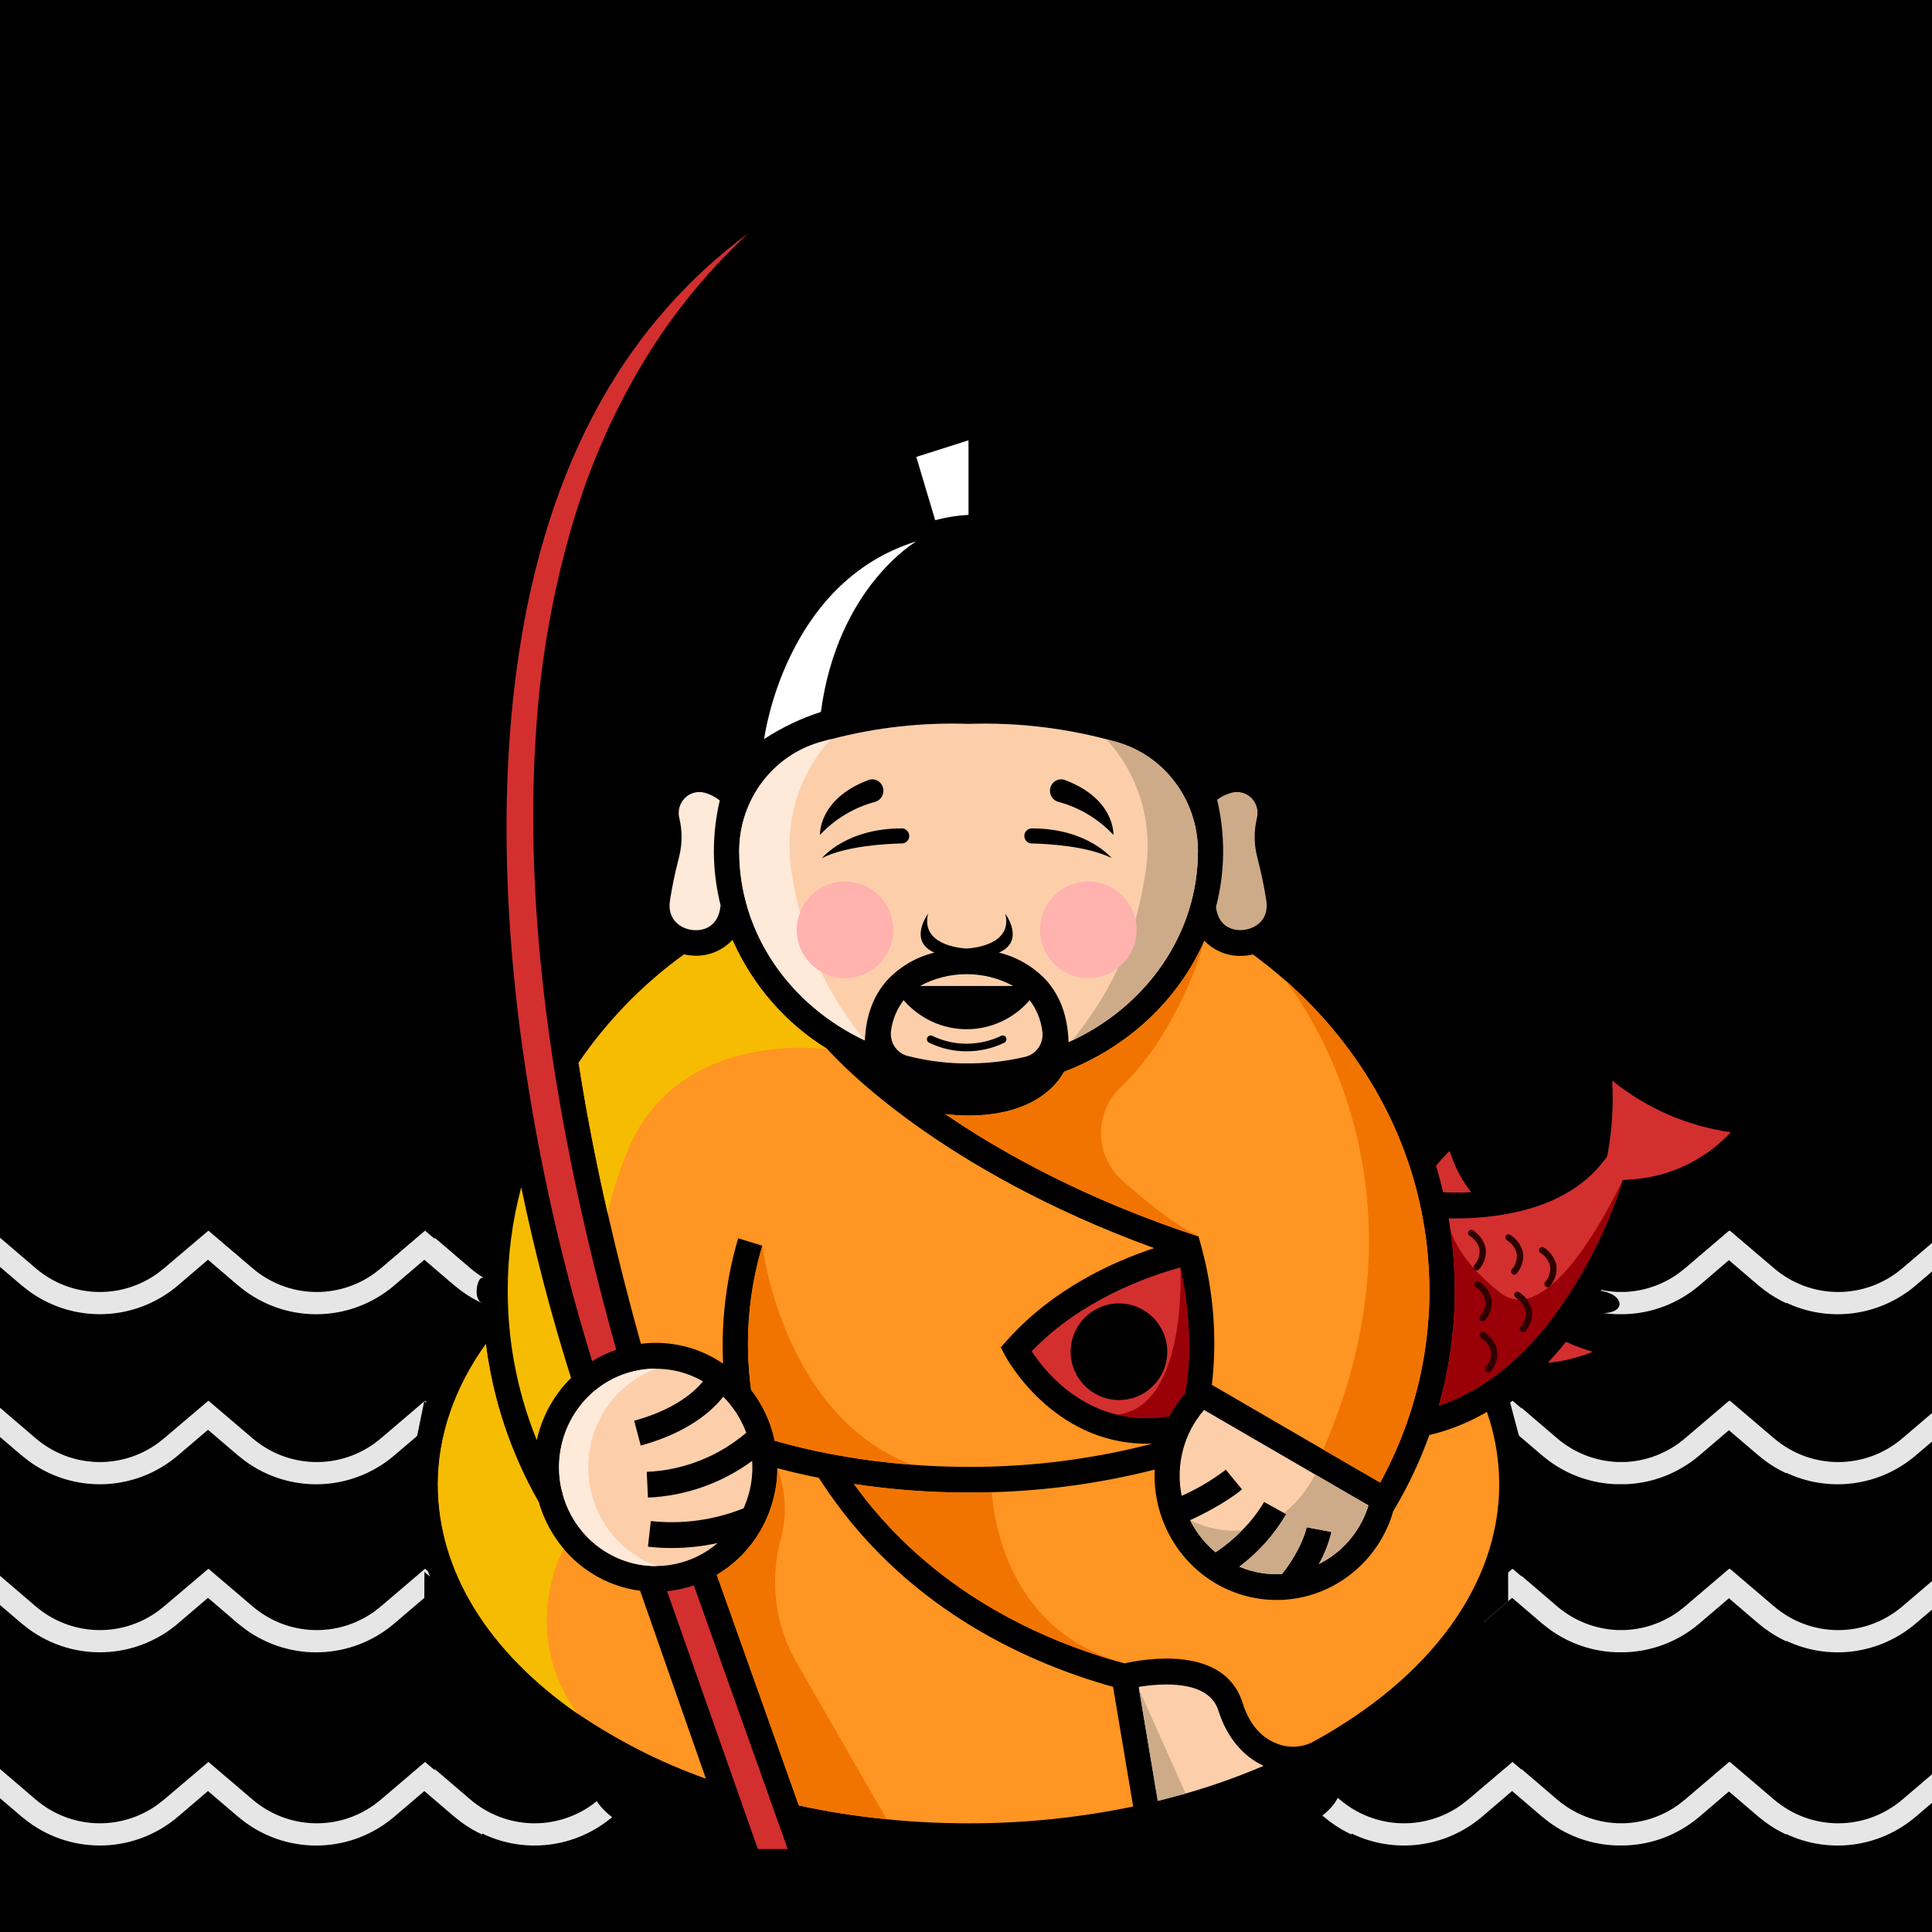 <svg xmlns="http://www.w3.org/2000/svg" width="40" height="40" viewBox="0 0 40 40"><g fill="none" fill-rule="evenodd"><rect width="40" height="40" fill="#000"/><path fill="#E6E6E6" fill-rule="nonzero" d="M32.076,37.729 L31.924,37.61 L31.306,37.081 L30.688,37.61 C29.917,38.267 28.857,38.384 27.983,37.961 L27.981,38.001 L27.981,37.981 C27.825,37.909 27.677,37.82 27.538,37.717 L27.403,37.61 L26.785,37.082 L26.167,37.61 C25.278,38.368 24.006,38.408 23.076,37.729 L22.924,37.61 L22.306,37.081 L21.688,37.61 C20.917,38.267 19.857,38.384 18.983,37.961 L18.981,38.001 L18.981,37.981 C18.825,37.909 18.677,37.82 18.538,37.717 L18.403,37.61 L17.785,37.082 L17.167,37.61 C16.278,38.368 15.006,38.408 14.076,37.729 L13.924,37.61 L13.306,37.081 L12.688,37.61 C11.917,38.267 10.857,38.384 9.983,37.961 L9.981,38.001 L9.981,37.981 C9.825,37.909 9.677,37.82 9.538,37.717 L9.403,37.61 L8.785,37.082 L8.167,37.61 C7.278,38.368 6.006,38.408 5.076,37.729 L4.924,37.61 L4.306,37.081 L3.688,37.61 C2.799,38.367 1.527,38.407 0.597,37.729 L0.445,37.61 L0,37.23 L0,36.625 L0.737,37.256 C1.462,37.875 2.498,37.912 3.26,37.365 L3.399,37.256 L4.315,36.479 L5.227,37.256 C5.952,37.875 6.988,37.912 7.75,37.365 L7.889,37.256 L8.8,36.479 L9,36.65 L9,36.625 L9.737,37.256 C10.462,37.875 11.498,37.912 12.26,37.365 L12.399,37.256 L13.315,36.479 L14.227,37.256 C14.952,37.875 15.988,37.912 16.75,37.365 L16.889,37.256 L17.8,36.479 L18,36.65 L18,36.625 L18.737,37.256 C19.462,37.875 20.498,37.912 21.26,37.365 L21.399,37.256 L22.315,36.479 L23.227,37.256 C23.952,37.875 24.988,37.912 25.75,37.365 L25.889,37.256 L26.8,36.479 L27,36.65 L27,36.625 L27.737,37.256 C28.462,37.875 29.498,37.912 30.26,37.365 L30.399,37.256 L31.315,36.479 L31.499,36.636 L31.5,36.625 L32.237,37.256 C32.599,37.565 33.04,37.729 33.485,37.748 L33.642,37.748 C34.031,37.732 34.417,37.604 34.75,37.365 L34.889,37.256 L35.8,36.479 L35.807,36.486 L35.815,36.479 L36.727,37.256 C37.497,37.914 38.619,37.914 39.389,37.256 L39.389,37.256 L40.3,36.479 L40.285,37.082 L39.667,37.61 C38.902,38.262 37.853,38.383 36.983,37.971 L36.981,38.033 L36.981,37.981 C36.825,37.909 36.677,37.82 36.538,37.717 L36.403,37.61 L35.795,37.09 L35.188,37.61 C34.743,37.989 34.203,38.188 33.658,38.208 L33.455,38.208 C32.97,38.19 32.489,38.031 32.076,37.729 Z M32.076,33.729 L31.924,33.61 L31.306,33.081 L30.688,33.61 C29.917,34.267 28.857,34.384 27.983,33.961 L27.981,34.001 L27.981,33.981 C27.825,33.909 27.677,33.82 27.538,33.717 L27.403,33.61 L26.785,33.082 L26.167,33.61 C25.278,34.368 24.006,34.408 23.076,33.729 L22.924,33.61 L22.306,33.081 L21.688,33.61 C20.917,34.267 19.857,34.384 18.983,33.961 L18.981,34.001 L18.981,33.981 C18.825,33.909 18.677,33.82 18.538,33.717 L18.403,33.61 L17.785,33.082 L17.167,33.61 C16.278,34.368 15.006,34.408 14.076,33.729 L13.924,33.61 L13.306,33.081 L12.688,33.61 C11.917,34.267 10.857,34.384 9.983,33.961 L9.981,34.001 L9.981,33.981 C9.825,33.909 9.677,33.82 9.538,33.717 L9.403,33.61 L8.785,33.082 L8.167,33.61 C7.278,34.368 6.006,34.408 5.076,33.729 L4.924,33.61 L4.306,33.081 L3.688,33.61 C2.799,34.367 1.527,34.407 0.597,33.729 L0.445,33.61 L0,33.23 L0,32.625 L0.737,33.256 C1.462,33.875 2.498,33.912 3.26,33.365 L3.399,33.256 L4.315,32.479 L5.227,33.256 C5.952,33.875 6.988,33.912 7.75,33.365 L7.889,33.256 L8.8,32.479 L9,32.65 L9,32.625 L9.737,33.256 C10.462,33.875 11.498,33.912 12.26,33.365 L12.399,33.256 L13.315,32.479 L14.227,33.256 C14.952,33.875 15.988,33.912 16.75,33.365 L16.889,33.256 L17.8,32.479 L18,32.65 L18,32.625 L18.737,33.256 C19.462,33.875 20.498,33.912 21.26,33.365 L21.399,33.256 L22.315,32.479 L23.227,33.256 C23.952,33.875 24.988,33.912 25.75,33.365 L25.889,33.256 L26.8,32.479 L27,32.65 L27,32.625 L27.737,33.256 C28.462,33.875 29.498,33.912 30.26,33.365 L30.399,33.256 L31.315,32.479 L31.499,32.636 L31.5,32.625 L32.237,33.256 C32.599,33.565 33.04,33.729 33.485,33.748 L33.642,33.748 C34.031,33.732 34.417,33.604 34.75,33.365 L34.889,33.256 L35.8,32.479 L35.807,32.486 L35.815,32.479 L36.727,33.256 C37.497,33.914 38.619,33.914 39.389,33.256 L39.389,33.256 L40.3,32.479 L40.285,33.082 L39.667,33.61 C38.902,34.262 37.853,34.383 36.983,33.971 L36.981,34.033 L36.981,33.981 C36.825,33.909 36.677,33.82 36.538,33.717 L36.403,33.61 L35.795,33.09 L35.188,33.61 C34.743,33.989 34.203,34.188 33.658,34.208 L33.455,34.208 C32.97,34.19 32.489,34.031 32.076,33.729 Z M32.076,30.25 L31.924,30.13 L31.306,29.602 L30.688,30.13 C29.917,30.788 28.857,30.905 27.983,30.482 L27.981,30.522 L27.981,30.502 C27.825,30.429 27.677,30.341 27.538,30.238 L27.403,30.13 L26.785,29.603 L26.167,30.13 C25.278,30.889 24.006,30.928 23.076,30.25 L22.924,30.13 L22.306,29.602 L21.688,30.13 C20.917,30.788 19.857,30.905 18.983,30.482 L18.981,30.522 L18.981,30.502 C18.825,30.429 18.677,30.341 18.538,30.238 L18.403,30.13 L17.785,29.603 L17.167,30.13 C16.278,30.889 15.006,30.928 14.076,30.25 L13.924,30.13 L13.306,29.602 L12.688,30.13 C11.917,30.788 10.857,30.905 9.983,30.482 L9.981,30.522 L9.981,30.502 C9.825,30.429 9.677,30.341 9.538,30.238 L9.403,30.13 L8.785,29.603 L8.167,30.13 C7.278,30.889 6.006,30.928 5.076,30.25 L4.924,30.13 L4.306,29.602 L3.688,30.13 C2.799,30.888 1.527,30.928 0.597,30.25 L0.445,30.13 L0,29.751 L0,29.146 L0.737,29.777 C1.462,30.396 2.498,30.433 3.26,29.886 L3.399,29.777 L4.315,29 L5.227,29.777 C5.952,30.396 6.988,30.433 7.75,29.886 L7.889,29.777 L8.8,29 L9,29.171 L9,29.146 L9.737,29.777 C10.462,30.396 11.498,30.433 12.26,29.886 L12.399,29.777 L13.315,29 L14.227,29.777 C14.952,30.396 15.988,30.433 16.75,29.886 L16.889,29.777 L17.8,29 L18,29.171 L18,29.146 L18.737,29.777 C19.462,30.396 20.498,30.433 21.26,29.886 L21.399,29.777 L22.315,29 L23.227,29.777 C23.952,30.396 24.988,30.433 25.75,29.886 L25.889,29.777 L26.8,29 L27,29.171 L27,29.146 L27.737,29.777 C28.462,30.396 29.498,30.433 30.26,29.886 L30.399,29.777 L31.315,29 L31.499,29.157 L31.5,29.146 L32.237,29.777 C32.599,30.086 33.04,30.25 33.485,30.269 L33.642,30.269 C34.031,30.253 34.417,30.125 34.75,29.886 L34.889,29.777 L35.8,29 L35.807,29.007 L35.815,29 L36.727,29.777 C37.497,30.435 38.619,30.435 39.389,29.777 L39.389,29.777 L40.3,29 L40.285,29.603 L39.667,30.13 C38.902,30.783 37.853,30.903 36.983,30.492 L36.981,30.554 L36.981,30.502 C36.825,30.429 36.677,30.341 36.538,30.238 L36.403,30.13 L35.795,29.611 L35.188,30.13 C34.743,30.509 34.203,30.709 33.658,30.729 L33.455,30.729 C32.97,30.711 32.489,30.552 32.076,30.25 Z M32.076,26.729 L31.924,26.61 L31.306,26.081 L30.688,26.61 C29.917,27.267 28.857,27.384 27.983,26.961 L27.981,27.001 L27.981,26.981 C27.825,26.909 27.677,26.82 27.538,26.717 L27.403,26.61 L26.785,26.082 L26.167,26.61 C25.278,27.368 24.006,27.408 23.076,26.729 L22.924,26.61 L22.306,26.081 L21.688,26.61 C20.917,27.267 19.857,27.384 18.983,26.961 L18.981,27.001 L18.981,26.981 C18.825,26.909 18.677,26.82 18.538,26.717 L18.403,26.61 L17.785,26.082 L17.167,26.61 C16.278,27.368 15.006,27.408 14.076,26.729 L13.924,26.61 L13.306,26.081 L12.688,26.61 C11.917,27.267 10.857,27.384 9.983,26.961 L9.981,27.001 L9.981,26.981 C9.825,26.909 9.677,26.82 9.538,26.717 L9.403,26.61 L8.785,26.082 L8.167,26.61 C7.278,27.368 6.006,27.408 5.076,26.729 L4.924,26.61 L4.306,26.081 L3.688,26.61 C2.799,27.367 1.527,27.407 0.597,26.729 L0.445,26.61 L0,26.23 L0,25.625 L0.737,26.256 C1.462,26.875 2.498,26.912 3.26,26.365 L3.399,26.256 L4.315,25.479 L5.227,26.256 C5.952,26.875 6.988,26.912 7.75,26.365 L7.889,26.256 L8.8,25.479 L9,25.65 L9,25.625 L9.737,26.256 C10.462,26.875 11.498,26.912 12.26,26.365 L12.399,26.256 L13.315,25.479 L14.227,26.256 C14.952,26.875 15.988,26.912 16.75,26.365 L16.889,26.256 L17.8,25.479 L18,25.65 L18,25.625 L18.737,26.256 C19.462,26.875 20.498,26.912 21.26,26.365 L21.399,26.256 L22.315,25.479 L23.227,26.256 C23.952,26.875 24.988,26.912 25.75,26.365 L25.889,26.256 L26.8,25.479 L27,25.65 L27,25.625 L27.737,26.256 C28.462,26.875 29.498,26.912 30.26,26.365 L30.399,26.256 L31.315,25.479 L31.499,25.636 L31.5,25.625 L32.237,26.256 C32.599,26.565 33.04,26.729 33.485,26.748 L33.642,26.748 C34.031,26.732 34.417,26.604 34.75,26.365 L34.889,26.256 L35.8,25.479 L35.807,25.486 L35.815,25.479 L36.727,26.256 C37.497,26.914 38.619,26.914 39.389,26.256 L39.389,26.256 L40.3,25.479 L40.285,26.082 L39.667,26.61 C38.902,27.262 37.853,27.383 36.983,26.971 L36.981,27.033 L36.981,26.981 C36.825,26.909 36.677,26.82 36.538,26.717 L36.403,26.61 L35.795,26.09 L35.188,26.61 C34.743,26.989 34.203,27.188 33.658,27.208 L33.455,27.208 C32.97,27.19 32.489,27.031 32.076,26.729 Z"/><g fill-rule="nonzero" transform="translate(8.534 2)"><path fill="#000" d="M24.606,24.724 C24.942,24.157 25.223,23.558 25.447,22.935 C25.862,22.888 26.267,22.769 26.643,22.581 C27.199,22.308 27.674,21.89 28.023,21.371 L28.249,20.994 C28.249,20.994 26.076,21.157 24.255,19.241 C24.305,19.799 24.325,20.245 24.326,20.597 C24.326,20.762 24.326,20.912 24.32,21.053 C24.32,21.076 24.32,21.098 24.32,21.118 C24.308,21.317 24.286,21.514 24.253,21.71 C24.253,21.713 24.253,21.715 24.253,21.718 C23.924,22.143 23.403,22.431 22.708,22.581 C22.674,22.589 22.64,22.595 22.605,22.603 L22.576,22.581 C22.021,22.167 21.904,21.359 21.903,21.351 L21.856,20.995 L21.536,21.144 C21.334,21.25 21.153,21.393 21.001,21.565 C20.361,19.94 19.295,18.527 17.918,17.481 C18.153,17.249 18.26,16.912 18.204,16.583 C18.159,16.28 18.098,15.98 18.021,15.684 L18,15.597 C17.957,15.422 17.957,15.238 18,15.062 C18.08,14.728 17.98,14.376 17.737,14.137 C17.495,13.898 17.147,13.808 16.822,13.901 C16.715,13.932 16.611,13.976 16.513,14.031 C16.482,13.947 16.449,13.862 16.413,13.779 C16.292,13.106 15.522,9.565 12.664,8.804 L13.169,7.154 L11.526,6.524 L9.882,7.154 L10.383,8.788 C7.285,9.521 6.706,13.177 6.629,13.801 C6.596,13.88 6.564,13.958 6.535,14.037 C6.432,13.978 6.322,13.932 6.208,13.899 C5.884,13.806 5.535,13.896 5.293,14.135 C5.051,14.374 4.951,14.726 5.031,15.06 C5.073,15.236 5.073,15.42 5.031,15.596 L5.01,15.682 C4.934,15.978 4.872,16.278 4.827,16.581 C4.77,16.915 4.881,17.255 5.121,17.488 C4.982,17.594 4.845,17.704 4.713,17.818 C4.605,16.707 4.105,15.674 3.305,14.913 C4.384,13.711 4.924,12.488 4.905,11.273 C4.885,10.436 4.603,9.626 4.101,8.963 C5.26,8.68 6.119,8.096 6.655,7.235 C7.471,5.92 7.311,4.324 7.18,3.609 C9.433,3.81 10.756,3.021 11.478,2.3 C11.978,1.812 12.347,1.202 12.55,0.527 L12.473,0 C12.456,0 12.295,0.025 12.026,0.088 C8.12,0.909 5.25,2.892 3.491,5.985 C2.449,7.817 1.792,10.05 1.545,12.621 C1.348,14.671 1.404,16.934 1.715,19.356 C1.812,20.118 1.93,20.848 2.056,21.534 C1.694,22.467 1.493,23.457 1.463,24.461 C1.362,24.401 1.239,24.885 1.447,24.981 L1.447,25.053 C0.943,25.636 0.55,26.311 0.289,27.042 L0.25,27.009 L0.098,27.75 C0.033,28.074 0,28.405 0,28.737 C0.001,29.39 0.126,30.036 0.368,30.641 L0.253,30.543 L0.251,31.148 L0.869,31.676 C0.889,31.693 0.909,31.709 0.93,31.724 C1.19,32.114 1.487,32.477 1.816,32.808 C2.514,33.508 3.31,34.097 4.179,34.557 C4.193,34.566 4.208,34.573 4.222,34.58 L4.145,34.587 L3.836,34.851 C3.314,35.297 4.879,37 11.465,37 C18.051,37 19.637,35.293 19.114,34.851 L18.805,34.588 L18.834,34.573 L18.842,34.568 C18.85,34.565 18.858,34.561 18.865,34.556 C18.88,34.549 18.895,34.54 18.91,34.532 C19.369,34.281 19.794,34.009 20.182,33.719 C21.039,33.079 21.719,32.353 22.199,31.571 L22.691,31.151 L22.69,30.551 C22.909,29.973 23.022,29.358 23.023,28.738 C23.024,28.438 22.998,28.138 22.946,27.843 L22.738,27.064 C22.724,27.023 22.709,26.982 22.694,26.941 C22.765,26.888 22.835,26.834 22.904,26.778 C22.945,26.778 22.993,26.778 23.05,26.778 C23.537,26.778 24.586,26.699 25.271,26.084 L25.667,25.728 L25.158,25.621 C24.835,25.556 24.519,25.464 24.211,25.345 C24.257,25.278 24.303,25.211 24.347,25.145 C25.123,25.332 25.196,24.818 24.606,24.724 Z M11.953,0.655 C11.759,1.129 11.473,1.558 11.113,1.916 C10.233,2.793 9.006,3.187 7.458,3.093 C8.229,2.408 9.086,1.833 10.007,1.382 C10.631,1.075 11.283,0.832 11.953,0.655 Z M6.687,3.846 C6.795,4.542 6.879,5.881 6.212,6.953 C5.753,7.692 5.007,8.191 3.99,8.442 C4.338,7.419 4.805,6.442 5.381,5.533 C5.765,4.931 6.202,4.366 6.687,3.846 Z M3.715,9.327 C4.13,9.893 4.363,10.577 4.381,11.284 C4.399,12.315 3.942,13.372 3.022,14.431 C3.054,12.57 3.285,10.868 3.715,9.327 Z M3.335,19.26 C3.155,17.976 3.051,16.682 3.023,15.384 C4.136,16.509 4.206,17.907 4.203,18.281 C3.892,18.586 3.602,18.913 3.335,19.259 L3.335,19.26 Z"/><g transform="translate(.532 2.825)"><path fill="#000" d="M3.769 31.8 3.615 31.813 3.686 31.755C3.71 31.772 3.74 31.786 3.769 31.8ZM1.138 32.34C1.007 32.282.882 32.209.765 32.123L.765 32.123C.882 32.209 1.007 32.281 1.138 32.34L1.138 32.34Z"/><polygon fill="#000" points="18.581 32.026 18.271 31.762 18.27 31.761 18.271 31.761"/><path fill="#D32F2F" d="M20.948,19.004 C21.043,19.315 21.194,19.604 21.394,19.858 C21.153,19.872 20.949,19.868 20.812,19.858 C20.77,19.678 20.721,19.497 20.665,19.314 C20.752,19.204 20.847,19.101 20.948,19.004 Z"/><path fill="#CDAB89" d="M16.133,11.733 C16.222,11.666 16.322,11.617 16.429,11.589 C16.575,11.547 16.731,11.587 16.84,11.694 C16.949,11.801 16.994,11.96 16.958,12.11 C16.895,12.369 16.895,12.639 16.958,12.898 L16.98,12.986 C17.052,13.264 17.109,13.546 17.153,13.83 C17.204,14.207 16.948,14.386 16.713,14.424 C16.478,14.463 16.181,14.373 16.116,13.999 C16.116,13.985 16.111,13.97 16.109,13.956 C16.299,13.228 16.307,12.464 16.133,11.732 L16.133,11.733 Z"/><path fill="#FF9522" d="M20.528,21.894 C20.528,22.025 20.528,22.162 20.518,22.31 C20.48,23.081 20.334,23.842 20.083,24.569 C19.929,25.019 19.736,25.454 19.509,25.87 L18.33,25.187 L16.025,23.847 C16.134,22.9 16.063,21.94 15.816,21.021 C15.807,20.983 15.796,20.942 15.786,20.908 C15.776,20.874 15.761,20.818 15.747,20.771 L15.747,20.771 L15.742,20.771 C13.425,20.01 11.694,19.053 10.503,18.239 C10.663,18.26 10.825,18.27 10.986,18.27 C12.381,18.27 12.85,17.578 12.962,17.365 C14.275,16.864 15.332,15.88 15.868,14.651 L15.868,14.651 C16.066,14.856 16.336,14.969 16.617,14.966 C16.677,14.966 16.736,14.961 16.794,14.952 C16.821,14.948 16.846,14.941 16.872,14.935 C17.103,15.104 17.326,15.282 17.54,15.47 L17.54,15.47 C18.747,16.53 19.65,17.878 20.125,19.347 C20.213,19.617 20.286,19.891 20.344,20.168 C20.466,20.735 20.528,21.314 20.528,21.894 L20.528,21.894 Z"/><path fill="#FCCFAA" d="M19.266,26.343 C19.251,26.394 19.233,26.443 19.214,26.493 C19.029,26.958 18.682,27.337 18.24,27.556 C18.358,27.349 18.446,27.125 18.5,26.892 L17.987,26.795 C17.987,26.799 17.899,27.227 17.477,27.763 C17.18,27.781 16.882,27.732 16.607,27.617 L16.593,27.611 C16.985,27.319 17.315,26.95 17.564,26.525 L17.517,26.499 L17.105,26.272 C16.978,26.487 16.825,26.684 16.649,26.859 C16.482,27.029 16.298,27.181 16.1,27.312 C15.881,27.131 15.702,26.905 15.574,26.649 C16.287,26.32 16.634,26.025 16.649,26.011 L16.313,25.604 C16.03,25.819 15.723,26.001 15.4,26.145 C15.27,25.511 15.442,24.851 15.863,24.367 L18.16,25.701 L19.266,26.343 Z"/><path fill="#D32F2F" d="M15.485,23.936 L15.467,24.022 C15.342,24.166 15.233,24.325 15.143,24.495 C14.784,24.557 14.417,24.546 14.062,24.464 C13.09,24.231 12.511,23.483 12.294,23.151 C13.311,22.094 14.671,21.608 15.37,21.417 C15.695,22.857 15.487,23.925 15.485,23.936 Z"/><path fill="#FCCFAA" d="M11.912 15.589 9.981 15.589C10.275 15.428 10.604 15.345 10.937 15.345L10.957 15.345C11.29 15.345 11.618 15.428 11.912 15.589L11.912 15.589ZM12.162 17.055C11.806 17.139 11.443 17.185 11.077 17.191L10.816 17.191C10.449 17.18 10.084 17.128 9.727 17.038 9.495 16.978 9.346 16.748 9.383 16.506 9.414 16.279 9.504 16.064 9.643 15.883 9.974 16.265 10.449 16.484 10.948 16.484 11.447 16.484 11.922 16.265 12.252 15.883 12.395 16.07 12.486 16.292 12.514 16.528 12.548 16.77 12.396 16.999 12.162 17.055Z"/><path fill="#FCCFAA" d="M15.736,12.777 L15.736,12.796 C15.736,14.53 14.641,16.04 13.057,16.753 C13.043,16.222 12.885,15.787 12.582,15.455 C12.318,15.18 11.983,14.987 11.616,14.898 C12.169,14.656 11.748,14.092 11.748,14.092 C11.902,14.728 11.107,14.801 10.968,14.812 C10.955,14.813 10.942,14.813 10.928,14.812 C10.79,14.803 9.995,14.728 10.149,14.092 C10.149,14.092 9.728,14.656 10.28,14.898 C9.913,14.986 9.578,15.18 9.315,15.455 C9.018,15.779 8.861,16.203 8.841,16.717 C7.296,15.989 6.24,14.509 6.24,12.796 L6.24,12.777 C6.249,11.734 6.932,10.822 7.916,10.54 C7.993,10.518 8.07,10.497 8.147,10.477 L8.147,10.477 C9.074,10.235 10.031,10.129 10.987,10.162 C12.024,10.127 13.06,10.255 14.06,10.54 C15.043,10.822 15.726,11.734 15.736,12.777 L15.736,12.777 Z"/><path fill="#FFE9D9" d="M4.803,13.831 C4.847,13.546 4.905,13.264 4.977,12.986 L4.998,12.899 C5.061,12.64 5.061,12.369 4.998,12.11 C4.962,11.96 5.007,11.802 5.116,11.695 C5.225,11.588 5.381,11.547 5.527,11.589 C5.639,11.621 5.744,11.674 5.836,11.747 C5.755,12.092 5.714,12.445 5.714,12.799 C5.714,13.178 5.761,13.555 5.854,13.922 L5.854,13.922 C5.849,13.95 5.845,13.976 5.841,14.001 C5.774,14.375 5.477,14.464 5.243,14.426 C5.009,14.388 4.752,14.208 4.803,13.831 Z"/><path fill="#FF9522" d="M14.674,25.065 L14.79,25.065 C13.547,25.388 12.269,25.549 10.987,25.545 C10.59,25.545 10.195,25.53 9.805,25.5 C9.228,25.457 8.654,25.38 8.086,25.27 L8.086,25.27 C7.709,25.197 7.338,25.108 6.974,25.003 C6.941,24.848 6.894,24.697 6.834,24.551 C6.745,24.336 6.628,24.134 6.485,23.951 C6.349,22.951 6.428,21.932 6.717,20.966 L6.217,20.813 C5.969,21.653 5.863,22.53 5.905,23.407 C5.764,23.312 5.614,23.231 5.458,23.166 C5.061,23.001 4.629,22.943 4.203,22.997 C3.945,22.072 3.716,21.17 3.515,20.291 C3.271,19.22 3.07,18.182 2.913,17.177 C3.508,16.306 4.247,15.547 5.097,14.934 C5.119,14.939 5.139,14.945 5.161,14.948 C5.219,14.957 5.279,14.962 5.338,14.963 C5.625,14.967 5.901,14.848 6.099,14.636 C6.514,15.574 7.199,16.361 8.062,16.893 C8.31,17.172 10.374,19.393 14.829,21.016 C13.988,21.293 12.733,21.856 11.778,22.931 L11.654,23.069 L11.74,23.235 C11.751,23.258 12.713,25.065 14.674,25.065 Z"/><path fill="#FCCFAA" d="M4.841,27.225 C5.161,27.225 5.48,27.19 5.793,27.122 C5.272,27.569 4.563,27.713 3.913,27.506 C3.263,27.299 2.761,26.768 2.582,26.097 L2.589,26.093 L2.572,26.063 C2.384,25.316 2.624,24.525 3.193,24.017 C3.762,23.51 4.562,23.373 5.262,23.663 C5.34,23.695 5.415,23.732 5.488,23.774 C5.312,23.992 4.906,24.358 4.064,24.59 L4.2,25.104 C5.18,24.834 5.675,24.389 5.908,24.092 C6.098,24.283 6.249,24.51 6.353,24.76 L6.384,24.839 C5.803,25.332 5.079,25.616 4.324,25.648 L4.349,26.181 C5.126,26.148 5.876,25.883 6.507,25.421 C6.527,25.729 6.478,26.037 6.363,26.323 C6.353,26.349 6.342,26.373 6.331,26.402 C5.72,26.647 5.061,26.738 4.408,26.667 L4.349,27.197 C4.512,27.216 4.676,27.226 4.841,27.225 Z"/><path fill="#D32F2F" d="M3.407,3.425 C4.167,2.078 5.198,0.91 6.433,0 C6.341,0.085 6.248,0.173 6.156,0.263 C6.141,0.274 6.127,0.287 6.115,0.302 C6.113,0.304 6.112,0.307 6.11,0.309 C5.472,0.942 4.904,1.645 4.418,2.406 C3.749,3.465 3.222,4.61 2.852,5.812 C2.847,5.826 2.813,5.938 2.808,5.954 C2.39,7.355 2.131,8.801 2.036,10.263 C1.774,13.924 2.332,18.249 3.692,23.12 C3.518,23.181 3.351,23.26 3.194,23.357 C2.5,21.102 1.998,18.791 1.694,16.448 C1.219,12.72 1.129,7.432 3.407,3.425 Z"/><path fill="#F6BC01" d="M1.726,19.755 C2.002,21.089 2.346,22.407 2.757,23.704 C2.402,24.053 2.156,24.501 2.047,24.992 C1.702,24.14 1.501,23.233 1.456,22.312 C1.449,22.162 1.446,22.025 1.446,21.894 C1.445,21.171 1.54,20.452 1.726,19.755 L1.726,19.755 Z"/><path fill="#FF9522" d="M5.549,32.001 C4.613,31.668 3.721,31.215 2.894,30.654 C1.058,29.383 0,27.705 0,25.909 C0,24.906 0.342,23.912 0.993,23.002 C1.14,24.158 1.512,25.271 2.088,26.277 C2.19,26.633 2.366,26.962 2.603,27.243 L2.603,27.243 C2.863,27.55 3.191,27.79 3.559,27.942 C3.761,28.025 3.972,28.082 4.187,28.11 L5.549,32.001 Z"/><path fill="#D32F2F" d="M7.243,33.458 L6.625,33.458 L4.745,28.119 C4.933,28.1 5.119,28.06 5.299,27.999 L7.243,33.458 Z"/><path fill="#FF9522" d="M14.395,32.577 C13.273,32.81 12.132,32.927 10.987,32.925 C10.415,32.925 9.849,32.897 9.292,32.841 C8.681,32.78 8.074,32.685 7.473,32.555 L5.774,27.78 C6.546,27.323 7.023,26.484 7.029,25.573 C7.312,25.648 7.597,25.713 7.886,25.772 L7.92,25.824 C9.595,28.409 12.107,29.575 13.979,30.1 L14.395,32.577 Z"/><path fill="#FCCFAA" d="M17.095,31.735 C16.569,31.96 16.03,32.151 15.482,32.308 C15.292,32.36 15.1,32.411 14.905,32.461 L14.519,30.157 L14.519,30.157 L14.511,30.1 C14.968,30.026 15.956,29.943 16.16,30.592 C16.33,31.131 16.66,31.534 17.095,31.735 Z"/><path fill="#FF9522" d="M21.974,25.909 C21.974,27.966 20.559,29.913 18.092,31.252 C17.86,31.361 17.595,31.368 17.359,31.27 C17.127,31.18 16.825,30.961 16.659,30.428 C16.278,29.215 14.587,29.529 14.217,29.613 L14.217,29.613 C12.518,29.15 10.224,28.132 8.616,25.9 C9.402,26.018 10.196,26.078 10.99,26.077 C11.151,26.077 11.312,26.077 11.472,26.069 C12.608,26.038 13.738,25.881 14.841,25.601 C14.782,26.855 15.618,27.97 16.819,28.24 C18.02,28.511 19.237,27.859 19.701,26.696 C19.731,26.617 19.757,26.543 19.778,26.465 L19.832,26.373 C20.108,25.901 20.341,25.403 20.527,24.886 C20.945,24.786 21.346,24.625 21.719,24.407 C21.887,24.889 21.973,25.397 21.974,25.909 Z"/><path fill="#D32F2F" d="M23.911 23.163C23.612 23.284 23.298 23.361 22.979 23.391 23.108 23.254 23.233 23.108 23.356 22.956 23.536 23.039 23.721 23.108 23.911 23.163L23.911 23.163ZM26.768 18.617C26.226 19.196 25.49 19.545 24.707 19.594L24.529 19.607 24.529 19.607 24.476 19.779C24.152 20.737 23.683 21.638 23.086 22.448 22.824 22.799 22.527 23.121 22.201 23.41L22.128 23.471C21.995 23.585 21.854 23.69 21.708 23.787 21.403 23.994 21.072 24.158 20.724 24.275 20.902 23.642 21.009 22.99 21.043 22.333 21.05 22.175 21.053 22.031 21.053 21.89 21.053 21.468 21.022 21.046 20.961 20.629L20.961 20.629C20.951 20.55 20.939 20.476 20.926 20.4 21.306 20.409 21.686 20.383 22.062 20.321 23.023 20.159 23.733 19.769 24.173 19.165L24.206 19.118 24.219 19.062C24.311 18.563 24.342 18.054 24.312 17.548 25.023 18.121 25.871 18.49 26.768 18.617Z"/><path fill="#000" d="M23.855,18.293 C23.844,18.492 23.8,18.69 23.722,18.885 C23.787,18.689 23.831,18.491 23.855,18.293 Z"/><path fill="#FFF" d="M9.905,4.635 L10.986,4.291 L10.986,5.835 C10.753,5.847 10.522,5.884 10.296,5.945 L9.905,4.635 Z"/><path fill="#FFE9D9" d="M8.839,16.716 C7.295,15.988 6.238,14.509 6.238,12.796 L6.238,12.777 C6.247,11.733 6.93,10.821 7.914,10.539 C7.991,10.517 8.069,10.496 8.146,10.476 L8.146,10.476 C8.146,10.476 7.048,11.501 7.325,13.246 C7.602,14.992 8.215,15.921 8.839,16.716 Z"/><path fill="#CDAB89" d="M13.135,16.716 C14.679,15.988 15.736,14.509 15.736,12.796 L15.736,12.777 C15.727,11.733 15.044,10.822 14.06,10.539 C13.983,10.517 13.905,10.496 13.828,10.476 L13.828,10.476 C13.828,10.476 14.927,11.501 14.65,13.246 C14.373,14.992 13.759,15.921 13.135,16.716 Z"/><path fill="#FFE9D9" d="M4.527,27.598 C4.262,27.601 4,27.55 3.755,27.447 C3.179,27.208 2.745,26.71 2.58,26.098 L2.588,26.093 L2.571,26.064 C2.416,25.452 2.547,24.801 2.927,24.301 C3.306,23.801 3.891,23.51 4.511,23.511 L4.527,23.511 C3.679,23.817 3.113,24.635 3.113,25.553 C3.113,26.471 3.679,27.289 4.527,27.595 L4.527,27.598 Z"/><path fill="#F6BC01" d="M2.894 30.654C1.058 29.383 0 27.705 0 25.909 0 24.906.342 23.912.993 23.002 1.14 24.158 1.512 25.271 2.088 26.277 2.19 26.633 2.366 26.962 2.603 27.243L2.603 27.243C2.603 27.243 1.65 28.945 2.894 30.654ZM8.063 16.896C8.063 16.896 4.966 16.449 3.927 19.004 3.756 19.422 3.619 19.854 3.515 20.294 3.271 19.223 3.071 18.185 2.914 17.18 3.509 16.309 4.248 15.551 5.098 14.937 5.119 14.942 5.14 14.948 5.162 14.951 5.22 14.961 5.279 14.966 5.339 14.966 5.626 14.97 5.902 14.851 6.099 14.639 6.515 15.577 7.199 16.364 8.063 16.896Z"/><path fill="#F17400" d="M9.805 25.498C9.228 25.455 8.654 25.378 8.086 25.268L8.086 25.268C7.709 25.196 7.338 25.108 6.974 25.003 6.941 24.848 6.894 24.697 6.834 24.551 6.745 24.336 6.628 24.134 6.485 23.951 6.349 22.951 6.428 21.932 6.717 20.966 6.717 20.966 7.13 24.469 9.805 25.498ZM14.163 19.61C14.647 20.044 15.218 20.499 15.743 20.774 13.426 20.012 11.695 19.055 10.504 18.241 10.664 18.262 10.825 18.273 10.987 18.272 12.382 18.272 12.851 17.58 12.963 17.367 14.276 16.867 15.332 15.883 15.869 14.653 15.85 14.724 15.357 16.528 14.124 17.699 13.865 17.949 13.722 18.3 13.729 18.663 13.737 19.027 13.894 19.371 14.163 19.61L14.163 19.61ZM14.213 29.612C12.514 29.149 10.221 28.131 8.613 25.899 9.399 26.018 10.192 26.077 10.987 26.076 11.148 26.076 11.309 26.076 11.469 26.068 11.507 26.646 11.81 28.945 14.213 29.612Z"/><path fill="#CDAB89" d="M16.651 26.86C16.484 27.031 16.3 27.182 16.102 27.314 15.883 27.133 15.704 26.907 15.576 26.651 15.91 26.816 16.281 26.889 16.651 26.86ZM18.16 25.702 19.266 26.343C19.251 26.394 19.233 26.443 19.214 26.493 19.029 26.958 18.682 27.337 18.24 27.556 18.358 27.349 18.446 27.125 18.5 26.892L17.987 26.795C17.987 26.799 17.899 27.227 17.477 27.763 17.18 27.781 16.882 27.732 16.607 27.617L16.593 27.611C16.985 27.319 17.315 26.95 17.564 26.525L17.517 26.499C17.786 26.285 18.005 26.013 18.16 25.702Z"/><path fill="#F17400" d="M20.528,21.893 C20.528,22.025 20.528,22.162 20.517,22.31 C20.479,23.081 20.333,23.841 20.083,24.569 C19.928,25.019 19.736,25.454 19.509,25.87 L18.331,25.187 C20.826,19.432 17.6,15.559 17.541,15.468 C18.747,16.528 19.652,17.876 20.127,19.346 C20.392,20.167 20.527,21.026 20.527,21.89 L20.528,21.893 Z"/><path fill="#9A0007" d="M15.373 21.414C15.695 22.857 15.487 23.925 15.485 23.937L15.467 24.022C15.342 24.167 15.233 24.326 15.143 24.495 14.784 24.558 14.417 24.547 14.062 24.465 15.53 24.299 15.373 21.414 15.373 21.414ZM24.529 19.608 24.476 19.78C24.152 20.739 23.683 21.639 23.086 22.45 22.824 22.8 22.527 23.123 22.201 23.411L22.128 23.473C21.995 23.586 21.854 23.692 21.708 23.788 21.403 23.996 21.072 24.16 20.724 24.276 20.902 23.643 21.009 22.992 21.043 22.334 21.05 22.177 21.053 22.033 21.053 21.891 21.053 21.469 21.022 21.048 20.961 20.63 21.039 20.893 21.27 21.361 21.977 21.927 23.061 22.796 24.485 19.694 24.529 19.608Z"/><circle cx="14.101" cy="23.161" r="1" fill="#000"/><path fill="#2E0000" d="M21.51 21.474C21.495 21.474 21.482 21.469 21.47 21.46 21.457 21.45 21.448 21.434 21.445 21.416 21.443 21.399 21.448 21.381 21.459 21.367 21.54 21.276 21.579 21.154 21.564 21.031 21.532 20.918 21.46 20.822 21.361 20.761 21.346 20.752 21.335 20.738 21.331 20.721 21.326 20.704 21.328 20.686 21.337 20.67 21.355 20.639 21.394 20.627 21.426 20.645 21.557 20.725 21.653 20.854 21.691 21.005 21.715 21.166 21.668 21.329 21.562 21.449 21.549 21.465 21.53 21.475 21.51 21.474ZM21.63 22.532C21.616 22.531 21.602 22.526 21.59 22.517 21.577 22.507 21.568 22.491 21.566 22.473 21.564 22.456 21.569 22.438 21.579 22.424 21.661 22.334 21.699 22.211 21.684 22.089 21.653 21.976 21.58 21.879 21.481 21.818 21.453 21.798 21.445 21.76 21.462 21.73 21.479 21.7 21.515 21.688 21.546 21.702 21.678 21.782 21.773 21.911 21.812 22.063 21.836 22.223 21.788 22.385 21.682 22.506 21.67 22.522 21.651 22.532 21.63 22.532ZM22.283 21.567C22.268 21.567 22.254 21.562 22.243 21.552 22.229 21.542 22.22 21.526 22.218 21.508 22.215 21.491 22.22 21.473 22.231 21.459 22.313 21.369 22.351 21.246 22.336 21.124 22.305 21.011 22.232 20.914 22.134 20.853 22.103 20.835 22.092 20.794 22.11 20.763 22.128 20.731 22.167 20.72 22.199 20.738 22.33 20.818 22.426 20.947 22.464 21.098 22.488 21.258 22.44 21.421 22.334 21.541 22.322 21.557 22.303 21.567 22.283 21.567L22.283 21.567ZM22.464 22.756C22.449 22.757 22.435 22.751 22.423 22.742 22.41 22.731 22.401 22.715 22.399 22.698 22.397 22.68 22.402 22.663 22.413 22.649 22.495 22.559 22.535 22.437 22.521 22.315 22.489 22.202 22.417 22.105 22.318 22.043 22.303 22.034 22.292 22.02 22.287 22.003 22.283 21.986 22.285 21.967 22.294 21.952 22.311 21.92 22.351 21.909 22.382 21.927 22.514 22.007 22.609 22.136 22.648 22.287 22.672 22.448 22.625 22.61 22.518 22.731 22.505 22.748 22.485 22.757 22.464 22.756ZM22.974 21.827C22.959 21.827 22.945 21.822 22.934 21.813 22.92 21.802 22.911 21.786 22.909 21.769 22.907 21.751 22.911 21.733 22.922 21.72 23.004 21.629 23.042 21.507 23.027 21.385 22.996 21.271 22.924 21.174 22.825 21.113 22.797 21.094 22.789 21.055 22.806 21.025 22.822 20.995 22.859 20.983 22.89 20.997 23.021 21.078 23.116 21.207 23.155 21.358 23.179 21.518 23.131 21.681 23.026 21.802 23.013 21.818 22.994 21.827 22.974 21.827ZM21.748 23.589C21.723 23.589 21.701 23.574 21.69 23.551 21.679 23.528 21.681 23.501 21.697 23.481 21.778 23.391 21.817 23.268 21.802 23.146 21.771 23.033 21.698 22.936 21.599 22.875 21.568 22.856 21.558 22.816 21.575 22.784 21.584 22.769 21.598 22.757 21.615 22.753 21.632 22.748 21.649 22.751 21.664 22.759 21.795 22.839 21.891 22.969 21.93 23.12 21.953 23.28 21.906 23.442 21.8 23.563 21.788 23.579 21.769 23.588 21.748 23.589Z"/><path fill="#FFF" d="M6.755,10.476 C6.755,10.476 7.163,7.233 9.905,6.384 C9.905,6.384 8.273,7.33 7.93,9.915 C7.516,10.048 7.121,10.237 6.755,10.476 Z"/><path fill="#CDAB89" d="M15.482,32.308 C15.292,32.36 15.1,32.411 14.905,32.461 L14.519,30.157 L15.482,32.308 Z"/><path fill="#F17400" d="M9.292,32.841 C8.681,32.78 8.074,32.685 7.473,32.555 L5.774,27.78 C6.546,27.323 7.023,26.484 7.029,25.573 C7.202,26.032 7.229,26.536 7.106,27.012 C6.864,27.875 6.975,28.802 7.415,29.579 L9.292,32.841 Z"/><circle cx="13.466" cy="14.426" r="1" fill="#FFB2AE"/><circle cx="8.431" cy="14.426" r="1" fill="#FFB2AE"/><path fill="#000" d="M13.949 12.941C13.949 12.941 13.451 12.325 12.295 12.326 12.21 12.326 12.141 12.397 12.141 12.484L12.141 12.484C12.143 12.567 12.207 12.634 12.288 12.638 12.622 12.645 13.447 12.689 13.949 12.941ZM12.847 11.777C13.281 11.893 13.676 12.13 13.986 12.461 13.986 12.461 14.027 11.721 12.989 11.327 12.915 11.297 12.831 11.308 12.767 11.356 12.703 11.404 12.667 11.482 12.673 11.563L12.673 11.563C12.679 11.665 12.749 11.752 12.847 11.777L12.847 11.777ZM7.952 12.941C7.952 12.941 8.449 12.325 9.605 12.326 9.69 12.326 9.759 12.397 9.759 12.484L9.759 12.484C9.757 12.567 9.693 12.634 9.612 12.638 9.275 12.645 8.45 12.689 7.952 12.941ZM9.05 11.777C8.616 11.893 8.221 12.13 7.911 12.461 7.911 12.461 7.869 11.721 8.908 11.327 8.982 11.297 9.066 11.308 9.13 11.356 9.194 11.404 9.229 11.482 9.224 11.563L9.224 11.563C9.217 11.665 9.147 11.752 9.05 11.777L9.05 11.777ZM10.948 16.941C10.681 16.942 10.417 16.882 10.176 16.766 10.148 16.756 10.129 16.73 10.125 16.7 10.122 16.671 10.136 16.642 10.16 16.625 10.185 16.609 10.216 16.608 10.242 16.624 10.69 16.837 11.207 16.837 11.655 16.624 11.68 16.608 11.712 16.609 11.736 16.625 11.761 16.642 11.775 16.671 11.771 16.7 11.768 16.73 11.748 16.756 11.721 16.766 11.479 16.882 11.215 16.942 10.948 16.941L10.948 16.941Z"/></g></g></g></svg>